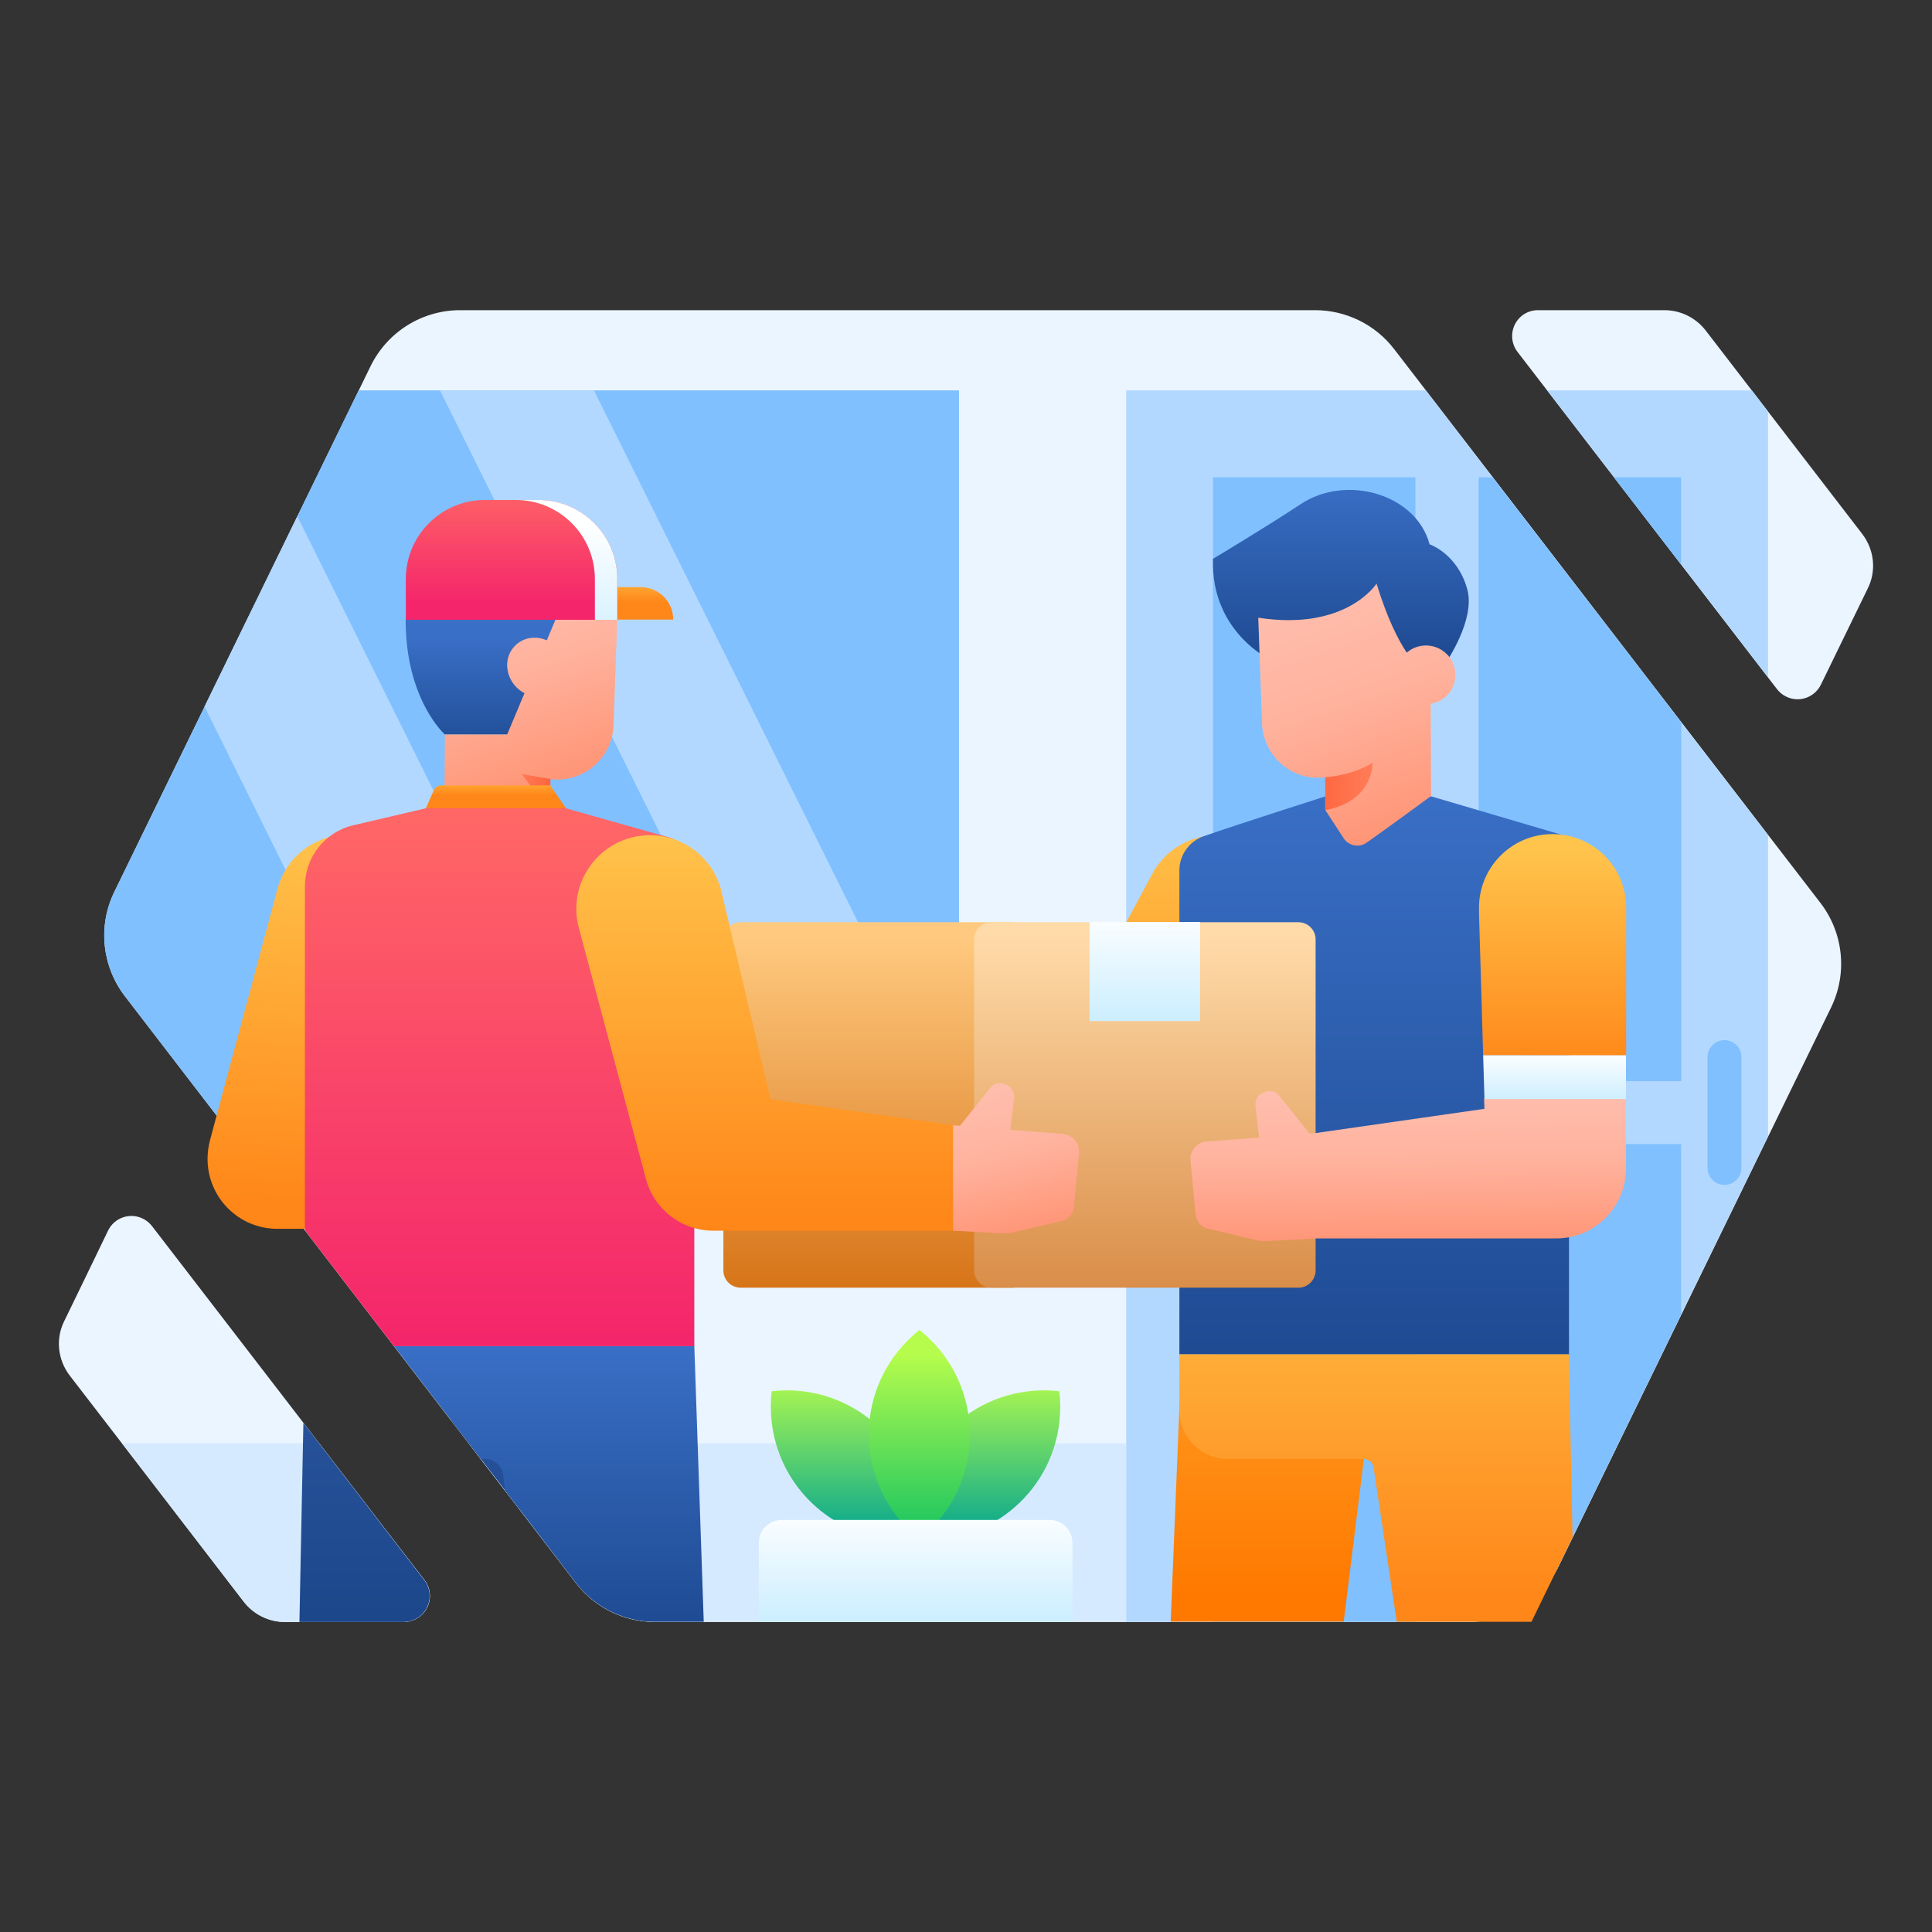 <svg xml:space="preserve" style="enable-background:new 0 0 1024 1024;" viewBox="0 0 1024 1024" y="0px" x="0px"
     xmlns:xlink="http://www.w3.org/1999/xlink" xmlns="http://www.w3.org/2000/svg" id="图层_1" version="1.1">
<rect x="0" y="0" width="1024" height="1024" fill="#333333" stroke="none"/>
<style type="text/css">
	.st0{fill-rule:evenodd;clip-rule:evenodd;fill:#EBF5FF;}
	.st1{fill-rule:evenodd;clip-rule:evenodd;fill:#D6EAFF;}
	.st2{fill-rule:evenodd;clip-rule:evenodd;fill:#B3D8FF;}
	.st3{fill-rule:evenodd;clip-rule:evenodd;fill:#80C0FF;}
	.st4{fill-rule:evenodd;clip-rule:evenodd;fill:url(#SVGID_1_);}
	.st5{fill-rule:evenodd;clip-rule:evenodd;fill:url(#SVGID_2_);}
	.st6{fill-rule:evenodd;clip-rule:evenodd;fill:url(#SVGID_3_);}
	.st7{fill-rule:evenodd;clip-rule:evenodd;fill:url(#SVGID_4_);}
	.st8{fill-rule:evenodd;clip-rule:evenodd;fill:url(#Arm-Left_1_);}
	.st9{fill-rule:evenodd;clip-rule:evenodd;fill:url(#Shirt_1_);}
	.st10{fill-rule:evenodd;clip-rule:evenodd;fill:url(#SVGID_5_);}
	.st11{fill-rule:evenodd;clip-rule:evenodd;fill:url(#SVGID_6_);}
	.st12{fill-rule:evenodd;clip-rule:evenodd;fill:url(#SVGID_7_);}
	.st13{fill-rule:evenodd;clip-rule:evenodd;fill:url(#SVGID_8_);}
	.st14{fill-rule:evenodd;clip-rule:evenodd;fill:url(#SVGID_9_);}
	.st15{fill-rule:evenodd;clip-rule:evenodd;fill:url(#SVGID_10_);}
	.st16{fill-rule:evenodd;clip-rule:evenodd;fill:url(#SVGID_11_);}
	.st17{fill:url(#SVGID_12_);}
	.st18{fill-rule:evenodd;clip-rule:evenodd;fill:url(#SVGID_13_);}
	.st19{fill-rule:evenodd;clip-rule:evenodd;fill:url(#SVGID_14_);}
	.st20{fill-rule:evenodd;clip-rule:evenodd;fill:url(#SVGID_15_);}
	.st21{fill-rule:evenodd;clip-rule:evenodd;fill:url(#SVGID_16_);}
	.st22{fill-rule:evenodd;clip-rule:evenodd;fill:url(#SVGID_17_);}
	.st23{fill-rule:evenodd;clip-rule:evenodd;fill:url(#Arm-Left1_1_);}
	.st24{fill-rule:evenodd;clip-rule:evenodd;fill:url(#Shirt1_1_);}
	.st25{fill-rule:evenodd;clip-rule:evenodd;fill:url(#SVGID_18_);}
	.st26{fill-rule:evenodd;clip-rule:evenodd;fill:url(#SVGID_19_);}
	.st27{fill-rule:evenodd;clip-rule:evenodd;fill:url(#SVGID_20_);}
	.st28{fill-rule:evenodd;clip-rule:evenodd;fill:url(#SVGID_21_);}
	.st29{fill-rule:evenodd;clip-rule:evenodd;fill:url(#SVGID_22_);}
	.st30{fill-rule:evenodd;clip-rule:evenodd;fill:url(#SVGID_23_);}
	.st31{fill-rule:evenodd;clip-rule:evenodd;fill:url(#SVGID_24_);}
	.st32{fill-rule:evenodd;clip-rule:evenodd;fill:url(#SVGID_25_);}
	.st33{fill-rule:evenodd;clip-rule:evenodd;fill:url(#SVGID_26_);}
</style>
    <g id="图层_2_1_">
	<g id="Online_Transportation_Car">
		<g id="Artboard11">
			<g id="Wall">
				<path d="M196.4,194.1c8.9-18.2,27.3-29.7,47.5-29.7h453.1c16.4,0,31.9,7.6,41.9,20.6l226,293.6
					c12.2,15.9,14.4,37.3,5.6,55.4l-144.3,296c-8.8,18.2-27.3,29.7-47.5,29.7H347.2c-16.4,0-31.9-7.6-41.9-20.6L66.2,528
					c-12.2-15.9-14.4-37.3-5.6-55.3L196.4,194.1z M57.3,652.2c3.3-6.8,11.6-9.7,18.4-6.3c1.9,0.9,3.6,2.3,4.9,4l144.4,187.6
					c4.6,6,3.5,14.6-2.5,19.3c-2.4,1.8-5.3,2.8-8.4,2.9h-63c-8.5,0-16.6-4-21.8-10.7l-92.4-120c-6.3-8.3-7.5-19.4-2.9-28.7
					C40.6,686.7,50.2,667,57.3,652.2L57.3,652.2z M882.2,164.4c8.5,0,16.6,4,21.8,10.7l83.1,108c6.3,8.3,7.5,19.4,2.9,28.7
					l-24.9,51.1c-3.3,6.8-11.6,9.7-18.4,6.3c-1.9-0.9-3.6-2.3-4.9-4L804.3,186.5c-4.6-6-3.5-14.6,2.5-19.3c2.4-1.8,5.3-2.8,8.3-2.8
					H882.2z" class="st0"></path>
                <path d="M169.1,765l55.9,72.5c4.6,6,3.5,14.6-2.5,19.3c-2.4,1.8-5.3,2.8-8.4,2.9H151c-8.5,0-16.6-4-21.8-10.7
					L64.7,765H169.1z M596.8,859.6H347.2c-16.4,0-31.9-7.6-41.9-20.6l-56.9-74h348.5L596.8,859.6L596.8,859.6z"
                      class="st1"></path>
			</g>
            <g id="Door">
				<path d="M596.9,206.9h158.8l181.4,235.7v159.7l-111,227.6c-8.8,18.2-27.3,29.7-47.5,29.7H596.9V206.9z M937.1,218.1
					V359L820,206.9h108.5L937.1,218.1L937.1,218.1z" class="st2"></path>
                <path d="M923,560.3c0-5-4-9-9-9l0,0l0,0c-5,0-9,4-9,9c0,0,0,0,0,0V619c0,5,4,9,9,9c0,0,0,0,0,0l0,0c5,0,9-4,9-9l0,0
					V560.3z" class="st3"></path>
                <path d="M750.3,859.6H642.9V606.4h107.3V859.6z M891,696.7l-64.9,133.3c-8.1,16.5-24.1,27.7-42.4,29.4v-253H891
					V696.7z M750.3,573H642.9V253h107.3V573z M791.1,253l100,129.9V573H783.7V253H791.1z M891,299.2L855.4,253H891V299.2z"
                      class="st3"></path>
			</g>
            <g id="Window">
				<path d="M508.3,625.8H141.3L66.2,528c-12.2-15.9-14.4-37.3-5.6-55.3l129.5-265.8h318.2V625.8z"
                      class="st3"></path>
                <path d="M522.8,625.8h-81.6l-208-418.9h81.6L522.8,625.8z M108.4,374.5l49.2-100.8l174.9,352.2h-99.3L108.4,374.5z"
                      class="st2"></path>
			</g>
            <g id="Pot">
				
					<linearGradient
                            gradientTransform="matrix(9.446925e-15 154.28 154.28 -9.446925e-15 24509.156 333271.125)"
                            y2="-155.957" x2="-2154.877" y1="-155.957" x1="-2155.451" gradientUnits="userSpaceOnUse"
                            id="SVGID_1_">
					<stop style="stop-color:#B5FC4C" offset="0"></stop>
                        <stop style="stop-color:#00A491" offset="1"></stop>
				</linearGradient>
                <path d="M409,737.4c38.8-4.5,73.9,23.3,78.3,62.1c0.6,5.4,0.6,10.9,0,16.3c-38.8,4.5-73.8-23.3-78.3-62.1
					C408.4,748.2,408.4,742.8,409,737.4z" class="st4"></path>

                <linearGradient gradientTransform="matrix(0 154.28 -154.28 0 -26415.74 333271.125)" y2="-174.605"
                                x2="-2154.877" y1="-174.605" x1="-2155.451" gradientUnits="userSpaceOnUse"
                                id="SVGID_2_">
					<stop style="stop-color:#B5FC4C" offset="0"></stop>
                    <stop style="stop-color:#00A491" offset="1"></stop>
				</linearGradient>
                <path d="M561.5,737.4c-38.8-4.5-73.9,23.3-78.3,62.1c-0.6,5.4-0.6,10.9,0,16.3c38.8,4.5,73.9-23.3,78.3-62.1
					C562.1,748.2,562.1,742.8,561.5,737.4z" class="st5"></path>

                <linearGradient gradientTransform="matrix(0 193.54 -193.54 0 -33001.113 417910.562)" y2="-173.031"
                                x2="-2155.015" y1="-173.031" x1="-2155.589" gradientUnits="userSpaceOnUse"
                                id="SVGID_3_">
					<stop style="stop-color:#B5FC4C" offset="0"></stop>
                    <stop style="stop-color:#00BC64" offset="1"></stop>
				</linearGradient>
                <path d="M487.3,704.9c30.6,24.2,35.7,68.7,11.5,99.3c-3.4,4.3-7.2,8.1-11.5,11.5c-30.6-24.2-35.8-68.7-11.5-99.3
					C479.2,712.2,483.1,708.3,487.3,704.9z" class="st6"></path>

                <linearGradient gradientTransform="matrix(0 105.89 -121.89 0 -21123.025 229055.359)" y2="-177.277"
                                x2="-2155.029" y1="-177.277" x1="-2155.603" gradientUnits="userSpaceOnUse"
                                id="SVGID_4_">
					<stop style="stop-color:#FFFFFF" offset="0"></stop>
                    <stop style="stop-color:#CCEEFF" offset="1"></stop>
				</linearGradient>
                <path d="M568.4,817.7c0-6.7-5.4-12.1-12.1-12.1h-142c-6.7,0-12.1,5.4-12.1,12.1v41.9h166.3L568.4,817.7L568.4,817.7
					z" class="st7"></path>
			</g>
            <g id="Home-Owner">
				
					<linearGradient gradientTransform="matrix(0 315.59 -159.57 0 -27143.984 680637)" y2="-173.961"
                                    x2="-2154.783" y1="-173.961" x1="-2155.358" gradientUnits="userSpaceOnUse"
                                    id="Arm-Left_1_">
					<stop style="stop-color:#FFC44C" offset="0"></stop>
                        <stop style="stop-color:#FF8618" offset="1"></stop>
				</linearGradient>
                <path d="M610.2,464.2c0.4-0.7,0.7-1.4,1.1-2.1c10.8-18.6,34.7-25,53.3-14.2
					c18.6,10.8,24.9,34.5,14.3,53.2L610,620.4l-64-37L610.2,464.2L610.2,464.2z" class="st8"
                      id="Arm-Left"></path>

                <linearGradient
                        gradientTransform="matrix(3.157323e-14 515.63 248.03 -1.518746e-14 40563.766 1112003.5)"
                        y2="-160.607" x2="-2155.206" y1="-160.607" x1="-2155.78" gradientUnits="userSpaceOnUse"
                        id="Shirt_1_">
					<stop style="stop-color:#396FC6" offset="0"></stop>
                    <stop style="stop-color:#1F4B93" offset="1"></stop>
				</linearGradient>
                <path d="M625.1,461.3c0-8.1,5.2-15.4,12.9-18.1c21.1-7.3,64.5-21.1,64.5-21.1h56.1l73,21.5v274.3H625.1
					V461.3z" class="st9" id="Shirt"></path>
                <g id="Head">
					
						<linearGradient gradientTransform="matrix(0 159.48 -162.87 0 -27541.279 343670.188)"
                                        y2="-173.463" x2="-2152.77" y1="-173.463" x1="-2153.345"
                                        gradientUnits="userSpaceOnUse" id="SVGID_5_">
						<stop style="stop-color:#396FC6" offset="0"></stop>
                            <stop style="stop-color:#1F4B93" offset="1"></stop>
					</linearGradient>
                    <path d="M675.9,351.1c0,0-34.2-14.4-33-54.9c0,0,27.1-16.2,46.5-29c24.3-16.1,61.3-5.2,68.3,21.3
						c0,0,14.8,4.9,20,23.9c4.4,16.1-11.3,38.7-11.3,38.7L675.9,351.1z" class="st10"></path>

                    <linearGradient gradientTransform="matrix(23.59 242.8 -176.72 32.41 21041.289 528804.875)"
                                    y2="-172.494" x2="-2153.106" y1="-172.43" x1="-2153.68"
                                    gradientUnits="userSpaceOnUse" id="SVGID_6_">
						<stop style="stop-color:#FFBEAE" offset="0"></stop>
                        <stop style="stop-color:#FFB39F" offset="0.46"></stop>
                        <stop style="stop-color:#FF9678" offset="1"></stop>
					</linearGradient>
                    <path d="M758.3,373l0.2,48.9c0,0-22.2,16.3-34.1,24.7c-3.9,2.8-9.4,1.8-12.1-2.1c-0.1-0.1-0.1-0.2-0.2-0.3
						l-9.7-14.9V412l0,0c-16.3,2.1-31.2-9.5-33.3-25.9c-0.1-0.9-0.2-1.8-0.2-2.7c-0.9-25.3-2-56-2-56c46.8,7.2,62.7-18.1,62.7-18.1
						c5.5,18,11.2,29.4,16,36.6c6.5-5.6,16.3-4.9,22,1.6c5.6,6.5,4.9,16.3-1.6,22C763.8,371.3,761.2,372.5,758.3,373L758.3,373z"
                          class="st11"></path>

                    <linearGradient gradientTransform="matrix(43.69 0 0 43.88 93642.508 7294.385)" y2="-156.735"
                                    x2="-2126.759" y1="-156.735" x1="-2127.333" gradientUnits="userSpaceOnUse"
                                    id="SVGID_7_">
						<stop style="stop-color:#FF653F" offset="0"></stop>
                        <stop style="stop-color:#FF7A55" offset="1"></stop>
					</linearGradient>
                    <path d="M702.4,412c0,0,14.4-0.9,25-7.7c0,0,1.1,20.2-25,25.1V412z" class="st12"></path>
				</g>
                <g id="Pants">
					
						<linearGradient gradientTransform="matrix(0 500.36 -236.59 0 -39805.824 1079328.5)"
                                        y2="-171.087" x2="-2155.415" y1="-171.087" x1="-2155.99"
                                        gradientUnits="userSpaceOnUse" id="SVGID_8_">
						<stop style="stop-color:#FFC44C" offset="0"></stop>
                            <stop style="stop-color:#FF7900" offset="1"></stop>
					</linearGradient>
                    <path d="M722.9,773.3l-10.7,86.2h-91.7l5.7-141L722.9,773.3L722.9,773.3z" class="st13"></path>

                    <linearGradient gradientTransform="matrix(0 370.79 -354.69 0 -59260.027 800038.875)" y2="-169.132"
                                    x2="-2155.369" y1="-169.132" x1="-2155.944" gradientUnits="userSpaceOnUse"
                                    id="SVGID_9_">
						<stop style="stop-color:#FFC44C" offset="0"></stop>
                        <stop style="stop-color:#FF8618" offset="1"></stop>
					</linearGradient>
                    <path d="M650.8,773.3c-14.2,0-25.7-11.5-25.7-25.7c0-0.3,0-0.7,0-1l0,0v-28.8h206.4l2,97l-21.8,44.8h-71.4
						c0,0-9.6-64.3-12.3-81.9c-0.4-2.5-2.5-4.4-5.1-4.4L650.8,773.3L650.8,773.3z" class="st14"></path>
				</g>
                <g id="Package">
					
						<linearGradient
                                gradientTransform="matrix(2.128436e-14 347.6 208.78 -1.278409e-14 33566.945 749757.812)"
                                y2="-158.572" x2="-2154.954" y1="-158.572" x1="-2155.529"
                                gradientUnits="userSpaceOnUse" id="SVGID_10_">
						<stop style="stop-color:#FFCA80" offset="0"></stop>
                            <stop style="stop-color:#D46E11" offset="1"></stop>
					</linearGradient>
                    <path d="M383.4,497.9c0-5.1,4.1-9.1,9.2-9.1h144.6v193.7H392.6c-5.1,0-9.2-4.1-9.2-9.2V497.9z"
                          class="st15"></path>

                    <linearGradient
                            gradientTransform="matrix(2.128436e-14 347.6 245.86 -1.505458e-14 39968.762 749757.812)"
                            y2="-160.099" x2="-2154.954" y1="-160.099" x1="-2155.529" gradientUnits="userSpaceOnUse"
                            id="SVGID_11_">
						<stop style="stop-color:#FFDBA9" offset="0"></stop>
                        <stop style="stop-color:#D78842" offset="1"></stop>
					</linearGradient>
                    <path d="M516.3,497.9c0-5.1,4.1-9.1,9.2-9.1h162.7c5,0,9.1,4.1,9.1,9.1v175.4c0,5.1-4.1,9.2-9.1,9.2H525.5
						c-5.1,0-9.2-4.1-9.2-9.2V497.9z" class="st16"></path>

                    <linearGradient
                            gradientTransform="matrix(6.311218e-15 103.07 42.96 -2.630541e-15 6370.956 222420.312)"
                            y2="-134.175" x2="-2152.706" y1="-134.175" x1="-2153.28" gradientUnits="userSpaceOnUse"
                            id="SVGID_12_">
						<stop style="stop-color:#FFFFFF" offset="0"></stop>
                        <stop style="stop-color:#CCEEFF" offset="1"></stop>
					</linearGradient>
                    <rect height="52.5" width="58.6" class="st17" y="488.7" x="577.5"></rect>
				</g>
                <g id="Arm-Right">
					
						<linearGradient gradientTransform="matrix(52.16 138.75 -390.75 18.52 47236.426 302591.406)"
                                        y2="-168.511" x2="-2153.606" y1="-168.575" x1="-2154.181"
                                        gradientUnits="userSpaceOnUse" id="SVGID_13_">
						<stop style="stop-color:#FFBEAE" offset="0"></stop>
                            <stop style="stop-color:#FFB39F" offset="0.46"></stop>
                            <stop style="stop-color:#FF9678" offset="1"></stop>
					</linearGradient>
                    <path d="M861.8,619.4c0,20.4-16.6,37-37,37h-127l-27.1,1.4c-1.4,0.1-2.7-0.1-4.1-0.4l-26.5-6.2
						c-3.5-0.8-6-3.8-6.4-7.4c-0.7-7.3-1.9-19.9-2.7-28.5c-0.5-5.2,3.3-9.8,8.5-10.3c0,0,0.1,0,0.1,0l27.7-2.1l-1.9-16.8
						c-0.3-3.1,1.4-6,4.3-7.1l0.8-0.3c2.7-1,5.8-0.2,7.6,2.1l16,20l3.6-0.3l89.1-12.8l-0.2-5.4h75L861.8,619.4L861.8,619.4z"
                          class="st18"></path>

                    <linearGradient gradientTransform="matrix(0 45.68 -55.53 0 -9548.315 98783.391)" y2="-186.787"
                                    x2="-2149.732" y1="-186.787" x1="-2150.307" gradientUnits="userSpaceOnUse"
                                    id="SVGID_14_">
						<stop style="stop-color:#FFFFFF" offset="0"></stop>
                        <stop style="stop-color:#CCEEFF" offset="1"></stop>
					</linearGradient>
                    <path d="M861.8,559.2v23.3h-75l-0.7-23.3H861.8z" class="st19"></path>

                    <linearGradient gradientTransform="matrix(0 206.71 -90.18 0 -15295.548 445848.469)" y2="-178.737"
                                    x2="-2154.131" y1="-178.737" x1="-2154.705" gradientUnits="userSpaceOnUse"
                                    id="SVGID_15_">
						<stop style="stop-color:#FFC44C" offset="0"></stop>
                        <stop style="stop-color:#FF8618" offset="1"></stop>
					</linearGradient>
                    <path d="M786.1,559.2l-2.2-75c0-0.8,0-1.6,0-2.3c-0.4-21.6,16.7-39.4,38.2-39.8c21.6-0.4,39.4,16.7,39.8,38.2
						c0,0.5,0,1.1,0,1.6v77.4L786.1,559.2z" class="st20"></path>
				</g>
			</g>
            <g id="Delivery-Man">
				<g id="Pants1">
					
						<linearGradient gradientTransform="matrix(0 410.87 -320.5 0 -54492.5 886437.625)" y2="-170.707"
                                        x2="-2155.381" y1="-170.707" x1="-2155.955" gradientUnits="userSpaceOnUse"
                                        id="SVGID_16_">
						<stop style="stop-color:#3361AE" offset="0"></stop>
                            <stop style="stop-color:#1D478B" offset="1"></stop>
					</linearGradient>
                    <path d="M160.8,754.2l64.1,83.3c4.6,6,3.5,14.6-2.5,19.3c-2.4,1.8-5.3,2.8-8.4,2.9h-55.3L160.8,754.2L160.8,754.2
						z M279.6,773.3l-4,26.9l-36.5-47.4L279.6,773.3z" class="st21"></path>

                    <linearGradient gradientTransform="matrix(0 254.54 -197.22 0 -33962.809 549466)" y2="-173.683"
                                    x2="-2155.283" y1="-173.683" x1="-2155.858" gradientUnits="userSpaceOnUse"
                                    id="SVGID_17_">
						<stop style="stop-color:#396FC6" offset="0"></stop>
                        <stop style="stop-color:#1F4B93" offset="1"></stop>
					</linearGradient>
                    <path d="M373,859.6h-25.8c-16.4,0-31.9-7.6-41.9-20.6L267.7,790l-1-8.2c-0.6-4.9-4.8-8.6-9.7-8.6h-2.2l-46-59.8
						h159.2L373,859.6L373,859.6z" class="st22"></path>
				</g>

                <linearGradient gradientTransform="matrix(-108.11 344.66 -523.53 -71.17 -321262.406 731559.688)"
                                y2="-168.883" x2="-2155.556" y1="-168.819" x1="-2156.131"
                                gradientUnits="userSpaceOnUse" id="Arm-Left1_1_">
					<stop style="stop-color:#FFC44C" offset="0"></stop>
                    <stop style="stop-color:#FF8618" offset="1"></stop>
				</linearGradient>
                <path d="M146.9,471.7c5.3-20.9,26.6-33.5,47.5-28.2s33.5,26.6,28.2,47.5c-0.1,0.3-0.2,0.6-0.2,0.9
					c-0.2,0.8-0.4,1.5-0.7,2.3l-27,89.9l79.3,11.3v55.9H147c-20.5,0-37-16.6-37-37.1c0-3.4,0.5-6.8,1.4-10.2L146.9,471.7z"
                      class="st23" id="Arm-Left1"></path>

                <linearGradient gradientTransform="matrix(0 498.01 -498.01 0 -83802.555 1074018.875)" y2="-168.807"
                                x2="-2155.19" y1="-168.807" x1="-2155.749" gradientUnits="userSpaceOnUse"
                                id="Shirt1_1_">
					<stop style="stop-color:#FF6666" offset="0"></stop>
                    <stop style="stop-color:#F4256B" offset="1"></stop>
				</linearGradient>
                <path d="M368.1,462.1c0-8.6-5.7-16.1-14-18.4l-62.4-17.6h-56.1l-48.3,11.3
					c-15.1,3.5-25.7,17-25.7,32.4v182.3l47.2,61.4h159.2V462.1L368.1,462.1z" class="st24"
                      id="Shirt1"></path>
                <g id="Head1">
					
						<linearGradient
                                gradientTransform="matrix(6.497976e-15 106.12 102.12 -6.253047e-15 15559.204 228727.672)"
                                y2="-149.84" x2="-2151.607" y1="-149.84" x1="-2152.182"
                                gradientUnits="userSpaceOnUse" id="SVGID_18_">
						<stop style="stop-color:#396FC6" offset="0"></stop>
                            <stop style="stop-color:#1F4B93" offset="1"></stop>
					</linearGradient>
                    <path d="M235.8,389.3c0,0-20.9-18.5-20.8-60.9h85l-29.9,60.9H235.8z" class="st25"></path>

                    <linearGradient gradientTransform="matrix(20.74 202.62 -155.36 27.05 17671.949 441265.125)"
                                    y2="-175.438" x2="-2152.344" y1="-175.374" x1="-2152.919"
                                    gradientUnits="userSpaceOnUse" id="SVGID_19_">
						<stop style="stop-color:#FFBEAE" offset="0"></stop>
                        <stop style="stop-color:#FFB39F" offset="0.46"></stop>
                        <stop style="stop-color:#FF9678" offset="1"></stop>
					</linearGradient>
                    <path d="M289.8,339.4l12.3-29.2l25.2,14.1c0,0-1.2,33.4-2.1,60.1c-0.6,16.5-14.4,29.3-30.8,28.8
						c-0.9,0-1.8-0.1-2.7-0.2l0,0v13.2h-56.1l0.2-36.9h33l9.2-21.9c-5.6-2.9-9.1-8.6-9.2-14.8c-0.1-7.9,6.2-14.5,14.2-14.6
						c0.5,0,1,0,1.4,0C286.3,338.2,288.1,338.6,289.8,339.4z" class="st26"></path>
                    <g id="Caps">
						
							<linearGradient
                                    gradientTransform="matrix(1.835746e-15 29.98 111.25 -6.812098e-15 17204.752 64487.953)"
                                    y2="-151.67" x2="-2140.376" y1="-151.67" x1="-2140.95"
                                    gradientUnits="userSpaceOnUse" id="SVGID_20_">
							<stop style="stop-color:#FFC44C" offset="0"></stop>
                                <stop style="stop-color:#FF8618" offset="1"></stop>
						</linearGradient>
                        <path d="M306.2,328.4c0-9.5,7.6-17.2,17.1-17.2h16.3c9.5,0,17.2,7.6,17.2,17.1c0,0,0,0.1,0,0.1H306.2
							L306.2,328.4z" class="st27"></path>

                        <linearGradient gradientTransform="matrix(0 110.02 -270.68 0 -46151.773 237017.016)"
                                        y2="-171.505" x2="-2151.399" y1="-171.505" x1="-2151.973"
                                        gradientUnits="userSpaceOnUse" id="SVGID_21_">
							<stop style="stop-color:#FF6666" offset="0"></stop>
                            <stop style="stop-color:#F4256B" offset="1"></stop>
						</linearGradient>
                        <path d="M327.2,306.9c0-23.1-18.8-41.9-41.9-41.9c0,0,0,0,0,0h-28.3c-23.1,0-41.9,18.7-41.9,41.9c0,0,0,0,0,0
							v21.6h112.2V306.9z" class="st28"></path>

                        <linearGradient gradientTransform="matrix(0 124.54 -39.44 0 -7810.542 268341.969)"
                                        y2="-205.65" x2="-2151.868" y1="-205.65" x1="-2152.443"
                                        gradientUnits="userSpaceOnUse" id="SVGID_22_">
							<stop style="stop-color:#FFFFFF" offset="0"></stop>
                            <stop style="stop-color:#CCEEFF" offset="1"></stop>
						</linearGradient>
                        <path d="M273.4,265h11.9c23.2,0,41.9,18.8,41.9,41.9c0,0,0,0,0,0v21.6h-11.9v-21.6
							C315.3,283.7,296.5,265,273.4,265z" class="st29"></path>
					</g>

                    <linearGradient gradientTransform="matrix(-26.56 0 0 34.99 -58568.391 5827.16)" y2="-154.578"
                                    x2="-2215.55" y1="-154.578" x1="-2216.124" gradientUnits="userSpaceOnUse"
                                    id="SVGID_23_">
						<stop style="stop-color:#FF653F" offset="0"></stop>
                        <stop style="stop-color:#FF7A55" offset="1"></stop>
					</linearGradient>
                    <path d="M291.7,412.9l-15.2-2.6l12.4,16.3h2.8V412.9z" class="st30"></path>

                    <linearGradient gradientTransform="matrix(-48.98 20.02 -237.18 -4.13 -146228.75 42510.973)"
                                    y2="-175.99" x2="-2138.649" y1="-175.879" x1="-2139.224"
                                    gradientUnits="userSpaceOnUse" id="SVGID_24_">
						<stop style="stop-color:#FFC44C" offset="0"></stop>
                        <stop style="stop-color:#FF8618" offset="1"></stop>
					</linearGradient>
                    <path d="M229.9,418.9c0.7-1.6,2.2-2.6,3.9-2.6h57.9l8.3,12.1h-74.3L229.9,418.9z" class="st31"></path>
				</g>
                <g id="Arm-Right1">
					
						<linearGradient gradientTransform="matrix(15.1 138.75 -113.13 18.52 12958.933 302584.094)"
                                        y2="-177.531" x2="-2152.381" y1="-177.499" x1="-2152.956"
                                        gradientUnits="userSpaceOnUse" id="SVGID_25_">
						<stop style="stop-color:#FFBEAE" offset="0"></stop>
                            <stop style="stop-color:#FFB39F" offset="0.46"></stop>
                            <stop style="stop-color:#FF9678" offset="1"></stop>
					</linearGradient>
                    <path d="M508.8,596.7l16-20c1.8-2.3,4.9-3.2,7.6-2.1l0.8,0.3c2.9,1.1,4.7,4,4.3,7.1l-2,16.8l27.7,2.2
						c2.5,0.2,4.8,1.4,6.5,3.3c1.6,1.9,2.4,4.4,2.2,6.9c-0.8,8.7-2,21.2-2.7,28.5c-0.3,3.6-2.9,6.5-6.4,7.4l-26.5,6.2
						c-1.3,0.3-2.7,0.4-4.1,0.4l-27.1-1.4v-55.9L508.8,596.7L508.8,596.7z" class="st32"></path>

                    <linearGradient gradientTransform="matrix(0 366.09 -439.11 0 -73801.086 789550.375)" y2="-168.993"
                                    x2="-2154.939" y1="-168.993" x1="-2155.513" gradientUnits="userSpaceOnUse"
                                    id="SVGID_26_">
						<stop style="stop-color:#FFC44C" offset="0"></stop>
                        <stop style="stop-color:#FF8618" offset="1"></stop>
					</linearGradient>
                    <path d="M306.8,491.8c-5.6-20.8,6.8-42.2,27.6-47.8c20.8-5.6,42.2,6.8,47.8,27.6l0,0c0.2,0.8,0.4,1.6,0.5,2.3
						l25.7,108.7l96.7,13.8v55.9h-127c-17,0-31.8-11.6-35.9-28.1L306.8,491.8L306.8,491.8z"
                          class="st33"></path>
				</g>
			</g>
		</g>
	</g>
</g>
</svg>
